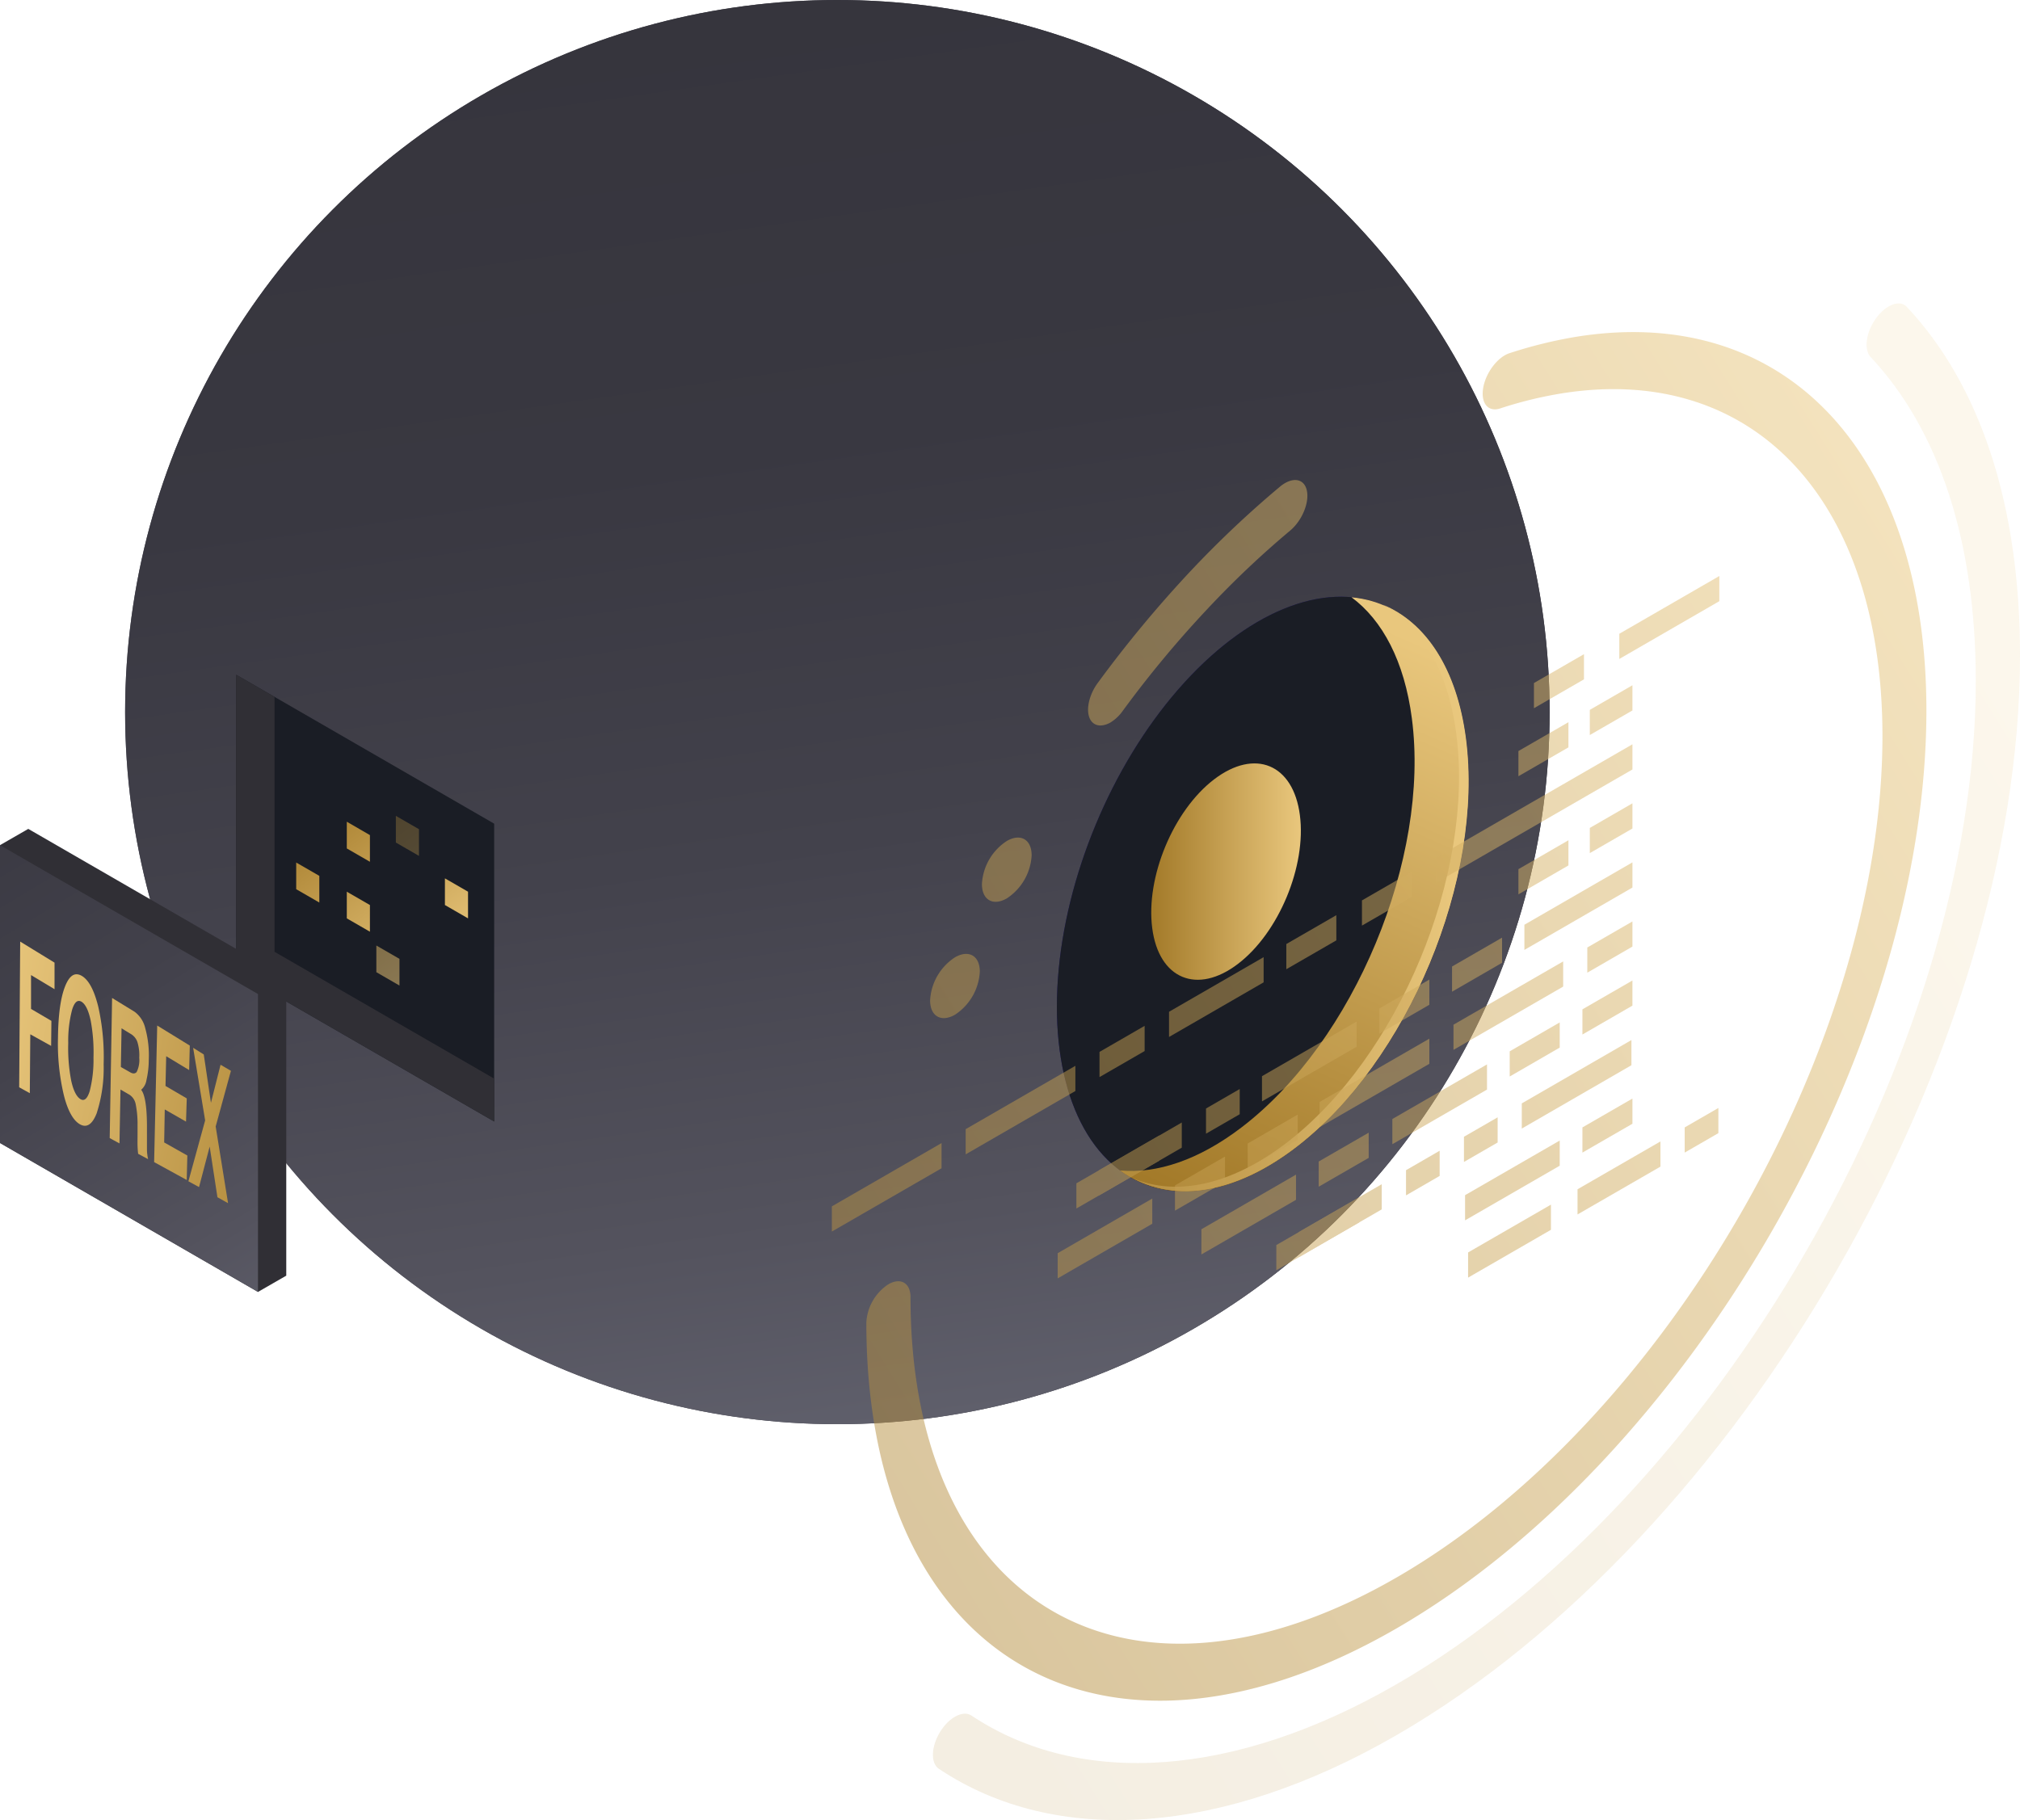 <svg xmlns="http://www.w3.org/2000/svg" xmlns:xlink="http://www.w3.org/1999/xlink" viewBox="0 0 380.06 342.52"><defs><style>.f7d59f85-977c-4563-8bbd-08305d7f1c6e{isolation:isolate;}.e15e6bdb-444f-4df2-95d9-3817d4a224d9{fill:#bcbeff;}.e3917d3c-7164-459a-8f58-b39511f4d34c{fill:url(#a04b536a-c1f2-4536-8bb8-f88ec6915d66);}.f6bd1ad4-56c3-4c57-a41d-7a69045ab269,.fee5a068-f626-4526-94ed-7088dd36992c{mix-blend-mode:lighten;}.bf17021a-e976-46cf-a8f1-4f5e23e4c039{fill:url(#ff3f3f0f-b63a-4baa-800b-4fb09be3f02e);}.ac6fc4ea-5561-4d8a-967a-cb233c8b40fa{fill:#251c72;}.e783d234-5053-4a91-ad64-89dcaa765585{fill:#1a1d25;}.f37c2add-526e-464c-9d9e-426becd52fc2{fill:url(#b6772246-f023-47e9-9b86-2eed006dcb9d);}.b7af8a01-8135-4ebe-8bae-eb54c2c131ec{fill:url(#a6bd210f-0b4b-4646-863c-6fa25bf09831);}.b376b50e-d8f0-4ded-8183-72a70e75ea6e{fill:url(#b40ca2d3-6932-4a38-b985-f9d81aa59e97);}.ac07d288-42da-4815-b780-fbbf16ca3a31{fill:#302f35;}.a09a8a53-fe74-461c-86e9-1d5219afd240{fill:url(#fa4a3e17-0374-4567-9ff4-a3ffd03ab2e7);}.b8799555-fefc-4212-96a2-b13df5d1c392{opacity:0.34;fill:url(#e8c847f4-8adb-43f8-9141-cb7ba8fd36f0);}.a3bfd64f-858c-4ba7-8927-e367c6b5219a{fill:url(#bb938efe-84b6-49e9-aed6-56556ed98740);}.f4e8f9dc-33af-479d-8709-b9cf2dcdb8f8{fill:url(#fdcf07bb-a0b4-4c4d-bb1a-5439b075b94d);}.a537c578-be85-49fd-9d64-215864165db2{opacity:0.55;fill:url(#bb0cfff6-d6d1-40e3-8fe3-bed82431af68);}.bb696f06-46bb-4e4e-a195-f1b7787fc74a{fill:url(#fcd3d497-fd2b-467f-aed1-09d7cf761d6d);}.a57b502e-3035-4749-ac38-dd5e476387aa{fill:url(#f038387a-9193-4049-bc1a-a3976b58280f);}.a66af6be-4d5f-4a8e-805c-07abfe1b33b8{opacity:0.5;}.f7b119db-a46a-45f1-b564-27a9c54dafed{fill:url(#bb564192-a3b6-4cb9-bc7e-9362037ab91d);}.f6bd1ad4-56c3-4c57-a41d-7a69045ab269{opacity:0.3;}.a0dd71da-551c-475b-88e5-3a6860fffdec{fill:url(#b55c635b-8bba-4880-bb7e-3aaab11d00a8);}.a84b770c-6229-4188-8f08-6399e4d3d986{fill:url(#f3a91fe5-c4d1-43f5-ac65-40d78f78db95);}.e440f9f3-4a7a-4eb8-8d58-373028e6e511{fill:url(#b6129253-33a0-4011-a960-3ed176e8f77c);}.e21b883e-3093-4c97-a429-726dc6d0f909{fill:url(#bf913409-d593-41cd-b23e-7f1603a1dc30);}.ea3471aa-47b5-4718-806d-2f671e24fb33{fill:url(#b6b005b5-5ab2-4145-94dc-6890e20a8dda);}.b3a1b4fa-9229-4fbc-b827-1559033e9eab{fill:url(#e216900d-52cd-4821-823c-d5a4a45e042b);}.f5d3d417-7d02-4b77-b6f7-9fab6f523e93{fill:url(#b6049560-9021-4e60-a4a9-54fa359a8178);}.a97738ac-9e24-456c-a02d-efffea09c84d{fill:url(#bbfba959-93bd-470d-b4fe-6d1b2a3016f1);}.f82c3d22-dceb-4e96-a9b1-5f26dd614a2d{fill:url(#be1cc1ac-57a5-4024-b684-b6a172d5e9e8);}.bdcf87ee-25af-44ec-99ec-66fa816e0419{fill:url(#f518da1b-7fbb-4ab4-9755-399d2f3a21f1);}.ac742d4e-5c42-461a-900b-d6e786798096{fill:url(#bcc5ea92-24b6-498b-b178-3ddd7fa442f8);}.be2ba727-d66e-4248-94f7-8973ec53d454{fill:url(#b516b7b0-e758-491b-90fd-ac64b0b389e2);}.fdc2c0b8-869a-428c-86b5-d9685cef4662{fill:url(#b7d59e6a-3d23-499b-be2a-ebf9b6351683);}.bd3f6efa-a561-41da-9faf-b4bce834b940{fill:url(#a627cd09-f369-4fbf-a078-ec8213e18bb4);}.f8475880-0c1d-43d8-b056-6aba896a96b9{fill:url(#b38e0669-ea3f-44f6-8aa8-b47171c87be4);}.a5e31cf2-319f-4c97-b4a3-804a86479299{fill:url(#a344941c-bb31-4ccc-8c40-fd3dba4cb758);}.a5e6c131-7ca1-4841-b208-199329bfc20f{fill:url(#b2647a65-d5b1-4492-b321-56e257240c11);}.e3ffe00c-c75d-41e1-9d6e-b86b99916400{fill:url(#b1a0ae75-01ef-4ad8-a40e-24cf4db23b1d);}.bcef2fa3-5a38-4e35-89a2-a24826a8c9ce{fill:url(#a9de61e8-aee9-4c13-b0f7-f4b4dfa6b53a);}.a04d7b65-4ab0-4c4d-b0b7-183cb0164c79{fill:url(#a44d0fe4-e72e-4106-996c-ed55aba61d10);}.e0867215-f50b-4097-bde6-10f4143a0f86{fill:url(#bd16e997-16fd-47eb-9c03-c4e7f03d03bc);}.efcec129-de67-4955-bf97-62e100b038f9{fill:url(#fd0214b6-6833-41be-8b8a-f619a81907bf);}.e1a9a630-c34a-4c38-8385-3196bab23261{fill:url(#aa9d20a5-11e3-4fdc-bb02-e5aeda10695c);}.beb99801-392f-4a82-97ca-96008d9662c4{fill:url(#be3e3cf4-74ea-427e-8575-f0cc8c1144de);}.b22221a7-b6b7-45c8-b64e-b3482d72aa57{fill:url(#a6a181ee-6a5a-4c42-baf7-f4f6f37f084a);}.e949d78e-6ab1-49ff-9d1c-83e73b98165c{fill:url(#aa7e40bb-c718-4f88-92f5-d128e9d0d575);}.a9d99555-cb91-4572-8b6b-42b1520915f5{fill:url(#aa4b1a24-edf6-452a-b5d1-702f190a4ce1);}.a4745762-271a-403a-92db-22860b447fcb{fill:url(#abb9cb62-1c50-4c82-a83e-6935e9e7bd7c);}.a14d4935-2a16-421a-8512-4412c43035ee{fill:url(#bc94ed93-c1b7-490a-a016-aaae1984b4bc);}.ac56965a-6eb9-4d54-816e-22d5e3eee407{fill:url(#f80c74a5-3da8-4ddf-8fc8-b313c1667ec6);}.aa26614b-85a4-4fab-ae7c-b25cfcd5e493{fill:url(#ae7d86fa-90a5-4b88-bb90-9af458c4d495);}.b71d40f2-3a8b-4530-9cdd-07aef50f1d45{fill:url(#ac0edd1d-8788-41e3-b220-ce0600aba86c);}.b79e9f97-f01f-4ef3-8ce5-2f7e64c7b592{fill:url(#afdc319a-dc57-44bd-bea9-2ca697ab5dac);}.ab567b34-c4e1-4427-ab96-5b05cd344c0e{fill:url(#b53eaa91-d54d-4ee7-907c-1a22861ec7c9);}.ff5e90f4-7e5b-4182-b4b1-65dff41eb310{fill:url(#a717af28-cb97-4fd7-b191-82be132303dc);}.e5828151-6949-4e57-beae-36ec86f1cc32{fill:url(#e7c6bc5f-8bfb-4973-8082-e82812755fd5);}.f1a2afc5-0b21-4328-a37e-69d0e0e0b3a6{fill:url(#bdd550a3-d498-4ac5-ba49-ca449c0753d7);}.eb783e10-bc18-41cb-864b-bc52c8a7c3b0{fill:url(#b446ece2-946c-44d7-8997-79a99e0c8313);}.e358c837-bc97-46f0-bc27-41997bbb8037{fill:url(#a8dd7514-3447-4388-9447-b86f73f92c53);}.b3a3455b-20be-427a-ab60-471526a3a153{fill:url(#a4fc7620-8f26-4bd4-a556-bb0e363d100e);}.f8d55549-8047-4e90-82dd-2ceedc8dbfc1{fill:url(#bd5bb3dc-b7c8-4999-813f-4406263244d2);}.b55281b7-319d-45c8-89d7-03128af562fa{fill:url(#fd0cf7c1-92ad-4248-a380-53ed065f9079);}.b0799c84-82e6-4684-8f8b-9c47b226c71e{fill:url(#a696e62a-2226-423f-b259-521dd880d721);}.af107d57-dc48-4e4c-b074-84e1a102f49a{fill:url(#e3e4c9a9-7ca5-4405-b46a-42b82b7353c9);}.beaf4ab1-dcea-459c-a06f-57b4e6b31dbc{fill:url(#bfa77c6f-bc14-4bbb-b4ea-5ebedc3573b1);}.a6391611-7107-4626-bd60-ad506f67afb4{fill:url(#a847bdf8-a850-44e1-a12e-4e811a8730b5);}.b8c7f9e0-5ee2-4878-a318-1fd103c9da17{fill:url(#a7c3bae5-a5db-419a-85b1-26748114e0b1);}.a05e7857-4312-4848-bd7f-ce2b0e20548f{fill:url(#bb020dd2-96aa-4205-abfb-7b8163a5cc67);}.b93610f1-c923-4e23-8b5b-cc089d2925ac{fill:url(#b74feb28-03a3-46b8-bf0a-5d195d580bd5);}.a0f28f71-1663-457c-acae-f9defd2f3f08{fill:url(#e6880afb-9764-47df-9b1e-bc103a3b1fcc);}</style><radialGradient id="a04b536a-c1f2-4536-8bb8-f88ec6915d66" cx="3862.45" cy="114.16" r="226.5" gradientTransform="matrix(-1, 0, 0, 1, 3936.36, 0)" gradientUnits="userSpaceOnUse"><stop offset="0" stop-color="#5f5f6b"/><stop offset="1" stop-color="#36353d"/></radialGradient><linearGradient id="ff3f3f0f-b63a-4baa-800b-4fb09be3f02e" x1="3760.17" y1="266.74" x2="3797.47" y2="1.29" gradientTransform="matrix(-1, 0, 0, 1, 3936.36, 0)" gradientUnits="userSpaceOnUse"><stop offset="0" stop-color="#5f5f6b"/><stop offset="0.14" stop-color="#54535e"/><stop offset="0.41" stop-color="#43424c"/><stop offset="0.69" stop-color="#393841"/><stop offset="1" stop-color="#36353d"/></linearGradient><linearGradient id="b6772246-f023-47e9-9b86-2eed006dcb9d" x1="-1703.77" y1="164.05" x2="-1675.61" y2="164.05" gradientTransform="matrix(-1, 0, 0, 1, -1459.01, 0)" gradientUnits="userSpaceOnUse"><stop offset="0" stop-color="#e9c77d"/><stop offset="1" stop-color="#a37a29"/></linearGradient><linearGradient id="a6bd210f-0b4b-4646-863c-6fa25bf09831" x1="-1731.19" y1="123.07" x2="-1685.38" y2="226.75" xlink:href="#b6772246-f023-47e9-9b86-2eed006dcb9d"/><linearGradient id="b40ca2d3-6932-4a38-b985-f9d81aa59e97" x1="-1732.3" y1="164.03" x2="-1637.26" y2="179.46" xlink:href="#b6772246-f023-47e9-9b86-2eed006dcb9d"/><linearGradient id="fa4a3e17-0374-4567-9ff4-a3ffd03ab2e7" x1="-1550.86" y1="177.17" x2="-1525.9" y2="143.29" xlink:href="#b6772246-f023-47e9-9b86-2eed006dcb9d"/><linearGradient id="e8c847f4-8adb-43f8-9141-cb7ba8fd36f0" x1="-1550.5" y1="177.43" x2="-1525.54" y2="143.56" xlink:href="#b6772246-f023-47e9-9b86-2eed006dcb9d"/><linearGradient id="bb938efe-84b6-49e9-aed6-56556ed98740" x1="-1543.99" y1="182.23" x2="-1519.03" y2="148.35" xlink:href="#b6772246-f023-47e9-9b86-2eed006dcb9d"/><linearGradient id="fdcf07bb-a0b4-4c4d-bb1a-5439b075b94d" x1="-1537.7" y1="186.86" x2="-1512.74" y2="152.99" xlink:href="#b6772246-f023-47e9-9b86-2eed006dcb9d"/><linearGradient id="bb0cfff6-d6d1-40e3-8fe3-bed82431af68" x1="-1536.47" y1="187.77" x2="-1511.5" y2="153.9" xlink:href="#b6772246-f023-47e9-9b86-2eed006dcb9d"/><linearGradient id="fcd3d497-fd2b-467f-aed1-09d7cf761d6d" x1="-1534.15" y1="189.48" x2="-1509.19" y2="155.6" xlink:href="#b6772246-f023-47e9-9b86-2eed006dcb9d"/><linearGradient id="f038387a-9193-4049-bc1a-a3976b58280f" x1="3880.77" y1="252.9" x2="3971.5" y2="102.83" xlink:href="#ff3f3f0f-b63a-4baa-800b-4fb09be3f02e"/><linearGradient id="bb564192-a3b6-4cb9-bc7e-9362037ab91d" x1="-1838.8" y1="120.09" x2="-1535.15" y2="309.35" xlink:href="#b6772246-f023-47e9-9b86-2eed006dcb9d"/><linearGradient id="b55c635b-8bba-4880-bb7e-3aaab11d00a8" x1="-1851.36" y1="140.24" x2="-1547.71" y2="329.5" xlink:href="#b6772246-f023-47e9-9b86-2eed006dcb9d"/><linearGradient id="f3a91fe5-c4d1-43f5-ac65-40d78f78db95" x1="-1792.58" y1="45.94" x2="-1488.93" y2="235.2" xlink:href="#b6772246-f023-47e9-9b86-2eed006dcb9d"/><linearGradient id="b6129253-33a0-4011-a960-3ed176e8f77c" x1="-1805.09" y1="66.02" x2="-1501.45" y2="255.28" xlink:href="#b6772246-f023-47e9-9b86-2eed006dcb9d"/><linearGradient id="bf913409-d593-41cd-b23e-7f1603a1dc30" x1="-1812.2" y1="77.42" x2="-1508.55" y2="266.68" xlink:href="#b6772246-f023-47e9-9b86-2eed006dcb9d"/><linearGradient id="b6b005b5-5ab2-4145-94dc-6890e20a8dda" x1="-1818.67" y1="87.8" x2="-1515.03" y2="277.06" xlink:href="#b6772246-f023-47e9-9b86-2eed006dcb9d"/><linearGradient id="e216900d-52cd-4821-823c-d5a4a45e042b" x1="-1818.24" y1="87.11" x2="-1514.6" y2="276.37" xlink:href="#b6772246-f023-47e9-9b86-2eed006dcb9d"/><linearGradient id="b6049560-9021-4e60-a4a9-54fa359a8178" x1="-1823.43" y1="95.44" x2="-1519.79" y2="284.7" xlink:href="#b6772246-f023-47e9-9b86-2eed006dcb9d"/><linearGradient id="bbfba959-93bd-470d-b4fe-6d1b2a3016f1" x1="-1823.17" y1="95.02" x2="-1519.52" y2="284.28" xlink:href="#b6772246-f023-47e9-9b86-2eed006dcb9d"/><linearGradient id="be1cc1ac-57a5-4024-b684-b6a172d5e9e8" x1="-1828.12" y1="102.96" x2="-1524.48" y2="292.22" xlink:href="#b6772246-f023-47e9-9b86-2eed006dcb9d"/><linearGradient id="f518da1b-7fbb-4ab4-9755-399d2f3a21f1" x1="-1833.41" y1="111.44" x2="-1529.76" y2="300.71" xlink:href="#b6772246-f023-47e9-9b86-2eed006dcb9d"/><linearGradient id="bcc5ea92-24b6-498b-b178-3ddd7fa442f8" x1="-1833.14" y1="111.02" x2="-1529.5" y2="300.28" xlink:href="#b6772246-f023-47e9-9b86-2eed006dcb9d"/><linearGradient id="b516b7b0-e758-491b-90fd-ac64b0b389e2" x1="-1838.27" y1="119.24" x2="-1534.62" y2="308.5" xlink:href="#b6772246-f023-47e9-9b86-2eed006dcb9d"/><linearGradient id="b7d59e6a-3d23-499b-be2a-ebf9b6351683" x1="-1837.87" y1="118.61" x2="-1534.23" y2="307.87" xlink:href="#b6772246-f023-47e9-9b86-2eed006dcb9d"/><linearGradient id="a627cd09-f369-4fbf-a078-ec8213e18bb4" x1="-1837.59" y1="118.16" x2="-1533.95" y2="307.42" xlink:href="#b6772246-f023-47e9-9b86-2eed006dcb9d"/><linearGradient id="b38e0669-ea3f-44f6-8aa8-b47171c87be4" x1="-1837.22" y1="117.57" x2="-1533.58" y2="306.83" xlink:href="#b6772246-f023-47e9-9b86-2eed006dcb9d"/><linearGradient id="a344941c-bb31-4ccc-8c40-fd3dba4cb758" x1="-1847.33" y1="133.79" x2="-1543.69" y2="323.05" xlink:href="#b6772246-f023-47e9-9b86-2eed006dcb9d"/><linearGradient id="b2647a65-d5b1-4492-b321-56e257240c11" x1="-1846.96" y1="133.19" x2="-1543.32" y2="322.46" xlink:href="#b6772246-f023-47e9-9b86-2eed006dcb9d"/><linearGradient id="b1a0ae75-01ef-4ad8-a40e-24cf4db23b1d" x1="-1848.36" y1="135.43" x2="-1544.71" y2="324.69" xlink:href="#b6772246-f023-47e9-9b86-2eed006dcb9d"/><linearGradient id="a9de61e8-aee9-4c13-b0f7-f4b4dfa6b53a" x1="-1848.07" y1="134.97" x2="-1544.43" y2="324.24" xlink:href="#b6772246-f023-47e9-9b86-2eed006dcb9d"/><linearGradient id="a44d0fe4-e72e-4106-996c-ed55aba61d10" x1="-1847.7" y1="134.38" x2="-1544.06" y2="323.65" xlink:href="#b6772246-f023-47e9-9b86-2eed006dcb9d"/><linearGradient id="bd16e997-16fd-47eb-9c03-c4e7f03d03bc" x1="-1842.07" y1="125.34" x2="-1538.43" y2="314.6" xlink:href="#b6772246-f023-47e9-9b86-2eed006dcb9d"/><linearGradient id="fd0214b6-6833-41be-8b8a-f619a81907bf" x1="-1841.79" y1="124.89" x2="-1538.14" y2="314.15" xlink:href="#b6772246-f023-47e9-9b86-2eed006dcb9d"/><linearGradient id="aa9d20a5-11e3-4fdc-bb02-e5aeda10695c" x1="-1841.42" y1="124.3" x2="-1537.78" y2="313.56" xlink:href="#b6772246-f023-47e9-9b86-2eed006dcb9d"/><linearGradient id="be3e3cf4-74ea-427e-8575-f0cc8c1144de" x1="-1858.33" y1="151.43" x2="-1554.69" y2="340.69" xlink:href="#b6772246-f023-47e9-9b86-2eed006dcb9d"/><linearGradient id="a6a181ee-6a5a-4c42-baf7-f4f6f37f084a" x1="-1857.96" y1="150.84" x2="-1554.32" y2="340.1" xlink:href="#b6772246-f023-47e9-9b86-2eed006dcb9d"/><linearGradient id="aa7e40bb-c718-4f88-92f5-d128e9d0d575" x1="-1827.25" y1="101.57" x2="-1523.61" y2="290.84" xlink:href="#b6772246-f023-47e9-9b86-2eed006dcb9d"/><linearGradient id="aa4b1a24-edf6-452a-b5d1-702f190a4ce1" x1="-1827.55" y1="102.05" x2="-1523.91" y2="291.31" xlink:href="#b6772246-f023-47e9-9b86-2eed006dcb9d"/><linearGradient id="abb9cb62-1c50-4c82-a83e-6935e9e7bd7c" x1="-1826.89" y1="100.98" x2="-1523.24" y2="290.24" xlink:href="#b6772246-f023-47e9-9b86-2eed006dcb9d"/><linearGradient id="bc94ed93-c1b7-490a-a016-aaae1984b4bc" x1="-1843.38" y1="127.44" x2="-1539.73" y2="316.7" xlink:href="#b6772246-f023-47e9-9b86-2eed006dcb9d"/><linearGradient id="f80c74a5-3da8-4ddf-8fc8-b313c1667ec6" x1="-1842.98" y1="126.81" x2="-1539.34" y2="316.07" xlink:href="#b6772246-f023-47e9-9b86-2eed006dcb9d"/><linearGradient id="ae7d86fa-90a5-4b88-bb90-9af458c4d495" x1="-1842.46" y1="125.97" x2="-1538.82" y2="315.24" xlink:href="#b6772246-f023-47e9-9b86-2eed006dcb9d"/><linearGradient id="ac0edd1d-8788-41e3-b220-ce0600aba86c" x1="-1826.52" y1="100.4" x2="-1522.88" y2="289.66" xlink:href="#b6772246-f023-47e9-9b86-2eed006dcb9d"/><linearGradient id="afdc319a-dc57-44bd-bea9-2ca697ab5dac" x1="-1826.13" y1="99.76" x2="-1522.48" y2="289.03" xlink:href="#b6772246-f023-47e9-9b86-2eed006dcb9d"/><linearGradient id="b53eaa91-d54d-4ee7-907c-1a22861ec7c9" x1="-1825.61" y1="98.93" x2="-1521.96" y2="288.19" xlink:href="#b6772246-f023-47e9-9b86-2eed006dcb9d"/><linearGradient id="a717af28-cb97-4fd7-b191-82be132303dc" x1="-1853.22" y1="143.24" x2="-1549.58" y2="332.5" xlink:href="#b6772246-f023-47e9-9b86-2eed006dcb9d"/><linearGradient id="e7c6bc5f-8bfb-4973-8082-e82812755fd5" x1="-1852.85" y1="142.64" x2="-1549.21" y2="331.9" xlink:href="#b6772246-f023-47e9-9b86-2eed006dcb9d"/><linearGradient id="bdd550a3-d498-4ac5-ba49-ca449c0753d7" x1="-1852.63" y1="142.28" x2="-1548.98" y2="331.54" xlink:href="#b6772246-f023-47e9-9b86-2eed006dcb9d"/><linearGradient id="b446ece2-946c-44d7-8997-79a99e0c8313" x1="-1852.31" y1="141.77" x2="-1548.66" y2="331.03" xlink:href="#b6772246-f023-47e9-9b86-2eed006dcb9d"/><linearGradient id="a8dd7514-3447-4388-9447-b86f73f92c53" x1="-1852.22" y1="141.63" x2="-1548.58" y2="330.89" xlink:href="#b6772246-f023-47e9-9b86-2eed006dcb9d"/><linearGradient id="a4fc7620-8f26-4bd4-a556-bb0e363d100e" x1="-1836.89" y1="117.03" x2="-1533.24" y2="306.29" xlink:href="#b6772246-f023-47e9-9b86-2eed006dcb9d"/><linearGradient id="bd5bb3dc-b7c8-4999-813f-4406263244d2" x1="-1836.57" y1="116.51" x2="-1532.92" y2="305.78" xlink:href="#b6772246-f023-47e9-9b86-2eed006dcb9d"/><linearGradient id="fd0cf7c1-92ad-4248-a380-53ed065f9079" x1="-1836.48" y1="116.37" x2="-1532.84" y2="305.64" xlink:href="#b6772246-f023-47e9-9b86-2eed006dcb9d"/><linearGradient id="a696e62a-2226-423f-b259-521dd880d721" x1="-1863.68" y1="160.02" x2="-1560.04" y2="349.28" xlink:href="#b6772246-f023-47e9-9b86-2eed006dcb9d"/><linearGradient id="e3e4c9a9-7ca5-4405-b46a-42b82b7353c9" x1="-1863.36" y1="159.51" x2="-1559.72" y2="348.77" xlink:href="#b6772246-f023-47e9-9b86-2eed006dcb9d"/><linearGradient id="bfa77c6f-bc14-4bbb-b4ea-5ebedc3573b1" x1="-1862.94" y1="158.83" x2="-1559.3" y2="348.09" xlink:href="#b6772246-f023-47e9-9b86-2eed006dcb9d"/><linearGradient id="a847bdf8-a850-44e1-a12e-4e811a8730b5" x1="452.67" y1="279.53" x2="542.92" y2="300.78" gradientTransform="translate(-467.11 -71.27) rotate(-2.3)" xlink:href="#b6772246-f023-47e9-9b86-2eed006dcb9d"/><linearGradient id="a7c3bae5-a5db-419a-85b1-26748114e0b1" x1="452.5" y1="283.64" x2="532.36" y2="302.44" gradientTransform="translate(-467.11 -71.27) rotate(-2.3)" xlink:href="#b6772246-f023-47e9-9b86-2eed006dcb9d"/><linearGradient id="bb020dd2-96aa-4205-abfb-7b8163a5cc67" x1="448.54" y1="286.28" x2="533.34" y2="306.25" gradientTransform="translate(-467.11 -71.27) rotate(-2.3)" xlink:href="#b6772246-f023-47e9-9b86-2eed006dcb9d"/><linearGradient id="b74feb28-03a3-46b8-bf0a-5d195d580bd5" x1="446.66" y1="288.95" x2="529.75" y2="308.51" gradientTransform="translate(-467.11 -71.27) rotate(-2.3)" xlink:href="#b6772246-f023-47e9-9b86-2eed006dcb9d"/><linearGradient id="e6880afb-9764-47df-9b1e-bc103a3b1fcc" x1="447.23" y1="291.94" x2="524.99" y2="310.25" gradientTransform="translate(-467.11 -71.27) rotate(-2.3)" xlink:href="#b6772246-f023-47e9-9b86-2eed006dcb9d"/></defs><title>Robot</title><g class="f7d59f85-977c-4563-8bbd-08305d7f1c6e"><g id="be545179-f74a-4fe9-ba84-ae11d86420b7" data-name="Слой 2"><g id="af4d7d7e-3dad-4788-b662-0b7667447bcd" data-name="Слой 1"><ellipse class="e15e6bdb-444f-4df2-95d9-3817d4a224d9" cx="239.7" cy="88.13" rx="30.88" ry="53.49" transform="translate(-11.95 131.66) rotate(-30)"/><circle class="e3917d3c-7164-459a-8f58-b39511f4d34c" cx="157.55" cy="134.01" r="134.01"/><g class="fee5a068-f626-4526-94ed-7088dd36992c"><circle class="bf17021a-e976-46cf-a8f1-4f5e23e4c039" cx="157.55" cy="134.01" r="134.01"/></g><ellipse class="ac6fc4ea-5561-4d8a-967a-cb233c8b40fa" cx="237.58" cy="168.26" rx="58.93" ry="34.03" transform="translate(-9.06 322.93) rotate(-67.4)"/><ellipse class="e783d234-5053-4a91-ad64-89dcaa765585" cx="237.58" cy="168.26" rx="58.93" ry="34.03" transform="translate(-9.06 322.93) rotate(-67.4)"/><path class="f37c2add-526e-464c-9d9e-426becd52fc2" d="M216.79,174.67c1.24,9.58,8.47,12.58,16.14,6.72s12.89-18.39,11.64-28-8.47-12.58-16.14-6.72S215.54,165.09,216.79,174.67Z"/><path class="b7af8a01-8135-4ebe-8bae-eb54c2c131ec" d="M233.64,212.13c21.11-16.14,35.45-50.59,32-76.94-1.4-10.75-5.53-18.48-11.36-22.79,11,1,19.39,10.4,21.5,26.63,3.42,26.35-10.92,60.8-32,76.95-12.51,9.56-24.58,10.55-33.06,4.29C217.61,220.92,225.53,218.34,233.64,212.13Z"/><path class="b376b50e-d8f0-4ded-8183-72a70e75ea6e" d="M242,215.12c21.11-16.15,35.45-50.59,32-77-1.58-12.2-6.7-20.52-13.83-24.33,8.07,3.32,13.93,12,15.65,25.19,3.42,26.35-10.92,60.8-32,76.95-11.33,8.66-22.31,10.27-30.58,5.84C221.23,225.12,231.44,223.16,242,215.12Z"/><polygon class="e783d234-5053-4a91-ad64-89dcaa765585" points="44.44 183.03 92.98 211.06 92.98 155.01 44.44 126.98 44.44 183.03"/><polygon class="ac07d288-42da-4815-b780-fbbf16ca3a31" points="51.65 131.15 51.65 179.12 92.98 202.99 92.98 211.06 44.44 183.03 44.44 126.98 51.65 131.15"/><polygon class="a09a8a53-fe74-461c-86e9-1d5219afd240" points="83.71 170.32 88.06 172.83 88.06 167.81 83.71 165.3 83.71 170.32"/><polygon class="b8799555-fefc-4212-96a2-b13df5d1c392" points="74.48 158.56 78.83 161.07 78.83 156.05 74.48 153.54 74.48 158.56"/><polygon class="a3bfd64f-858c-4ba7-8927-e367c6b5219a" points="65.25 159.67 69.6 162.18 69.6 157.16 65.25 154.64 65.25 159.67"/><polygon class="f4e8f9dc-33af-479d-8709-b9cf2dcdb8f8" points="65.25 172.83 69.6 175.34 69.6 170.32 65.25 167.81 65.25 172.83"/><polygon class="a537c578-be85-49fd-9d64-215864165db2" points="70.81 182.96 75.16 185.47 75.16 180.45 70.81 177.94 70.81 182.96"/><polygon class="bb696f06-46bb-4e4e-a195-f1b7787fc74a" points="55.73 167.34 60.08 169.85 60.08 164.83 55.73 162.32 55.73 167.34"/><polygon class="ac07d288-42da-4815-b780-fbbf16ca3a31" points="5.32 168.26 0 159.05 5.32 155.99 53.86 184.02 53.86 240.07 48.54 243.13 43.24 233.94 5.32 212.04 5.32 168.26"/><polygon class="ac07d288-42da-4815-b780-fbbf16ca3a31" points="0 215.1 48.54 243.13 48.54 187.07 0 159.05 0 215.1"/><polygon class="a57b502e-3035-4749-ac38-dd5e476387aa" points="0 215.1 48.54 243.13 48.54 187.07 0 159.05 0 215.1"/><g class="a66af6be-4d5f-4a8e-805c-07abfe1b33b8"><g class="fee5a068-f626-4526-94ed-7088dd36992c"><path class="f7b119db-a46a-45f1-b564-27a9c54dafed" d="M262.71,306.48c55-31.76,99.74-109.26,99.74-172.77,0-48.51-26.55-76.76-66.08-70.3A85,85,0,0,0,284,66.47c-2.24.74-4.45,3.66-4.94,6.53s.93,4.6,3.18,3.87a76.44,76.44,0,0,1,11.36-2.8c36.24-5.92,60.58,20,60.58,64.44,0,58.22-41,129.26-91.43,158.37s-91.44,5.43-91.44-52.79c0-2.65-1.86-3.72-4.16-2.4a9.21,9.21,0,0,0-4.15,7.2C163,312.4,207.7,338.23,262.71,306.48Z"/></g><g class="f6bd1ad4-56c3-4c57-a41d-7a69045ab269"><path class="a0dd71da-551c-475b-88e5-3a6860fffdec" d="M262.71,326.57C327.41,289.21,380.06,198,380.06,123.32c0-28.07-7.37-50.75-21.31-65.58-1.32-1.4-3.91-.42-5.79,2.18s-2.33,5.87-1,7.27C364.9,81,371.74,102,371.74,128.12c0,69.42-48.91,154.14-109,188.85-30.25,17.47-59.4,19.6-80,5.86-1.56-1-4.19.36-5.88,3.13s-1.78,5.87-.22,6.91C198.78,347.66,230.15,345.37,262.71,326.57Z"/></g><g class="fee5a068-f626-4526-94ed-7088dd36992c"><path class="a84b770c-6229-4188-8f08-6399e4d3d986" d="M208.88,136a7.94,7.94,0,0,0,2.34-2.19,203.46,203.46,0,0,1,16-19.26,177,177,0,0,1,15.51-14.69c2.24-1.87,3.65-5.25,3.15-7.55s-2.72-2.63-5-.77a194.72,194.72,0,0,0-16.94,16,227.25,227.25,0,0,0-17.41,21c-1.89,2.59-2.38,5.86-1.09,7.3C206.25,136.74,207.55,136.72,208.88,136Z"/></g><path class="e440f9f3-4a7a-4eb8-8d58-373028e6e511" d="M184.75,166.37c0,3,2.09,4.19,4.68,2.7a10.35,10.35,0,0,0,4.67-8.1c0-3-2.09-4.19-4.67-2.7A10.31,10.31,0,0,0,184.75,166.37Z"/><path class="e21b883e-3093-4c97-a429-726dc6d0f909" d="M175,188.26c0,3,2.09,4.19,4.68,2.7a10.34,10.34,0,0,0,4.67-8.1c0-3-2.09-4.19-4.67-2.7A10.32,10.32,0,0,0,175,188.26Z"/><polygon class="ea3471aa-47b5-4718-806d-2f671e24fb33" points="304.67 124.01 323.49 113.14 323.49 108.4 304.67 119.27 304.67 124.01"/><polygon class="b3a1b4fa-9229-4fbc-b827-1559033e9eab" points="288.61 133.28 298.02 127.85 298.02 123.11 288.61 128.54 288.61 133.28"/><polygon class="f5d3d417-7d02-4b77-b6f7-9fab6f523e93" points="299.12 138.33 307.14 133.7 307.14 128.96 299.12 133.59 299.12 138.33"/><polygon class="a97738ac-9e24-456c-a02d-efffea09c84d" points="285.69 146.08 295.1 140.65 295.1 135.91 285.69 141.34 285.69 146.08"/><polygon class="f82c3d22-dceb-4e96-a9b1-5f26dd614a2d" points="270.15 166.16 307.14 144.81 307.14 140.07 270.15 161.42 270.15 166.16"/><polygon class="bdcf87ee-25af-44ec-99ec-66fa816e0419" points="299.12 160.55 307.14 155.92 307.14 151.18 299.12 155.81 299.12 160.55"/><polygon class="ac742d4e-5c42-461a-900b-d6e786798096" points="285.69 168.31 295.1 162.87 295.1 158.13 285.69 163.57 285.69 168.31"/><polygon class="be2ba727-d66e-4248-94f7-8973ec53d454" points="286.81 178.77 307.14 167.03 307.14 162.29 286.81 174.03 286.81 178.77"/><polygon class="fdc2c0b8-869a-428c-86b5-d9685cef4662" points="273.2 186.63 282.61 181.19 282.61 176.46 273.2 181.89 273.2 186.63"/><polygon class="bd3f6efa-a561-41da-9faf-b4bce834b940" points="259.52 194.53 268.93 189.09 268.93 184.35 259.52 189.79 259.52 194.53"/><polygon class="f8475880-0c1d-43d8-b056-6aba896a96b9" points="237.44 207.27 255.25 196.99 255.25 192.25 237.44 202.53 237.44 207.27"/><polygon class="a5e31cf2-319f-4c97-b4a3-804a86479299" points="248.11 223.33 257.52 217.9 257.52 213.16 248.11 218.59 248.11 223.33"/><polygon class="a5e6c131-7ca1-4841-b208-199329bfc20f" points="226.04 236.08 243.84 225.8 243.84 221.06 226.04 231.34 226.04 236.08"/><polygon class="e3ffe00c-c75d-41e1-9d6e-b86b99916400" points="297.73 194.69 307.14 189.25 307.14 184.52 297.73 189.95 297.73 194.69"/><polygon class="bcef2fa3-5a38-4e35-89a2-a24826a8c9ce" points="284.05 202.59 293.46 197.15 293.46 192.41 284.05 197.85 284.05 202.59"/><polygon class="a04d7b65-4ab0-4c4d-b0b7-183cb0164c79" points="261.97 215.33 279.78 205.05 279.78 200.31 261.97 210.59 261.97 215.33"/><polygon class="e0867215-f50b-4097-bde6-10f4143a0f86" points="234.75 219.94 244.16 214.5 244.16 209.76 234.75 215.2 234.75 219.94"/><polygon class="efcec129-de67-4955-bf97-62e100b038f9" points="221.07 227.83 230.48 222.4 230.48 217.66 221.07 223.09 221.07 227.83"/><polygon class="e1a9a630-c34a-4c38-8385-3196bab23261" points="199 240.58 216.8 230.3 216.8 225.56 199 235.84 199 240.58"/><polygon class="beb99801-392f-4a82-97ca-96008d9662c4" points="297.73 216.91 307.14 211.48 307.14 206.74 297.73 212.17 297.73 216.91"/><polygon class="b22221a7-b6b7-45c8-b64e-b3482d72aa57" points="275.65 229.66 293.46 219.38 293.46 214.64 275.65 224.92 275.65 229.66"/><polygon class="e949d78e-6ab1-49ff-9d1c-83e73b98165c" points="242.02 182.4 251.43 176.97 251.43 172.23 242.02 177.66 242.02 182.4"/><polygon class="a9d99555-cb91-4572-8b6b-42b1520915f5" points="256.25 174.19 265.66 168.76 265.66 164.02 256.25 169.45 256.25 174.19"/><polygon class="a4745762-271a-403a-92db-22860b447fcb" points="219.95 195.15 237.75 184.87 237.75 180.13 219.95 190.41 219.95 195.15"/><polygon class="a14d4935-2a16-421a-8512-4412c43035ee" points="298.65 183.05 307.14 178.14 307.14 173.41 298.65 178.31 298.65 183.05"/><polygon class="ac56965a-6eb9-4d54-816e-22d5e3eee407" points="273.47 197.58 294.11 185.67 294.11 180.93 273.47 192.84 273.47 197.58"/><polygon class="aa26614b-85a4-4fab-ae7c-b25cfcd5e493" points="248.29 212.12 268.93 200.2 268.93 195.47 248.29 207.38 248.29 212.12"/><polygon class="b71d40f2-3a8b-4530-9cdd-07aef50f1d45" points="206.87 202.7 215.36 197.8 215.36 193.06 206.87 197.96 206.87 202.7"/><polygon class="b79e9f97-f01f-4ef3-8ce5-2f7e64c7b592" points="181.69 217.24 202.33 205.32 202.33 200.58 181.69 212.5 181.69 217.24"/><polygon class="ab567b34-c4e1-4427-ab96-5b05cd344c0e" points="156.51 231.77 177.15 219.86 177.15 215.12 156.51 227.03 156.51 231.77"/><polygon class="ff5e90f4-7e5b-4182-b4b1-65dff41eb310" points="286.32 212.39 306.95 200.47 306.95 195.73 286.32 207.65 286.32 212.39"/><polygon class="e5828151-6949-4e57-beae-36ec86f1cc32" points="275.44 218.67 281.78 215.01 281.78 210.27 275.44 213.93 275.44 218.67"/><polygon class="f1a2afc5-0b21-4328-a37e-69d0e0e0b3a6" points="264.54 224.96 270.87 221.3 270.87 216.56 264.54 220.22 264.54 224.96"/><polygon class="eb783e10-bc18-41cb-864b-bc52c8a7c3b0" points="244.38 236.6 259.97 227.6 259.97 222.86 244.38 231.86 244.38 236.6"/><polygon class="e358c837-bc97-46f0-bc27-41997bbb8037" points="240.14 239.05 255.73 230.04 255.73 225.31 240.14 234.31 240.14 239.05"/><polygon class="b3a3455b-20be-427a-ab60-471526a3a153" points="226.91 213.35 233.25 209.69 233.25 204.95 226.91 208.61 226.91 213.35"/><polygon class="f8d55549-8047-4e90-82dd-2ceedc8dbfc1" points="206.76 224.99 222.35 215.98 222.35 211.25 206.76 220.25 206.76 224.99"/><polygon class="b55281b7-319d-45c8-89d7-03128af562fa" points="202.52 227.43 218.12 218.43 218.12 213.69 202.52 222.69 202.52 227.43"/><polygon class="b0799c84-82e6-4684-8f8b-9c47b226c71e" points="316.97 216.91 323.31 213.25 323.31 208.51 316.97 212.17 316.97 216.91"/><polygon class="af107d57-dc48-4e4c-b074-84e1a102f49a" points="296.81 228.55 312.41 219.55 312.41 214.81 296.81 223.81 296.81 228.55"/><polygon class="beaf4ab1-dcea-459c-a06f-57b4e6b31dbc" points="276.22 240.44 291.81 231.44 291.81 226.7 276.22 235.7 276.22 240.44"/></g><path class="a6391611-7107-4626-bd60-ad506f67afb4" d="M10.26,181.16l0,5-4.42-2.66,0,6.37,3.83,2.25-.05,4.71L5.7,194.65l-.09,11.08-2-1.11.19-27.42Z"/><path class="b8c7f9e0-5ee2-4878-a318-1fd103c9da17" d="M15.45,183.69q1.92,1.19,3.05,5.81a43.12,43.12,0,0,1,1,10.78,27.58,27.58,0,0,1-1.32,9.26c-.82,2.07-1.86,2.76-3.13,2.05S12.73,209,12,206.05a42,42,0,0,1-1.09-10.81c.05-4.27.49-7.48,1.33-9.6S14.12,182.88,15.45,183.69Zm-.09,4.84c-.73-.44-1.32,0-1.78,1.45a22.75,22.75,0,0,0-.74,6.3,32.44,32.44,0,0,0,.56,7.11c.41,1.86,1,3,1.73,3.45s1.3-.08,1.74-1.47a23.59,23.59,0,0,0,.72-6.32,32.39,32.39,0,0,0-.53-7C16.65,190.15,16.09,189,15.36,188.53Z"/><path class="a05e7857-4312-4848-bd7f-ce2b0e20548f" d="M21.09,187.81l4.24,2.6a5.38,5.38,0,0,1,2,3.09,19.16,19.16,0,0,1,.66,6,17,17,0,0,1-.43,3.74,3,3,0,0,1-1,1.85c.7.87,1.07,3.11,1.09,6.69V213c0,.63,0,1.13,0,1.51s0,.84,0,1.38,0,1,.07,1.38a5.06,5.06,0,0,0,.15.87l-1.88-1c-.05-.42-.09-.93-.11-1.53s0-1.37,0-2.31v-1.55a18.73,18.73,0,0,0-.36-4,2.71,2.71,0,0,0-1.21-1.76l-1.64-.95-.19,10.14-1.84-1Zm1.78,5.71-.13,7.28,1.76,1c.51.3.91.28,1.21-.05a5.08,5.08,0,0,0,.49-2.69,8.48,8.48,0,0,0-.36-3,2.85,2.85,0,0,0-1.12-1.41Z"/><path class="b93610f1-c923-4e23-8b5b-cc089d2925ac" d="M35.71,196.77l-.12,4.61-4.32-2.61-.13,5.6,4,2.34L35,211.08,31,208.79,30.89,215l4.36,2.46-.12,4.6L29,218.7,29.58,193Z"/><path class="a0f28f71-1663-457c-acae-f9defd2f3f08" d="M43.45,201.52,40.58,212l2.33,14.43-2-1.12-1.46-9.53-2,7.62-2-1.09,3.15-11.46-2.26-13.66,2,1.25,1.35,9.1,1.81-7.16Z"/></g></g></g></svg>
